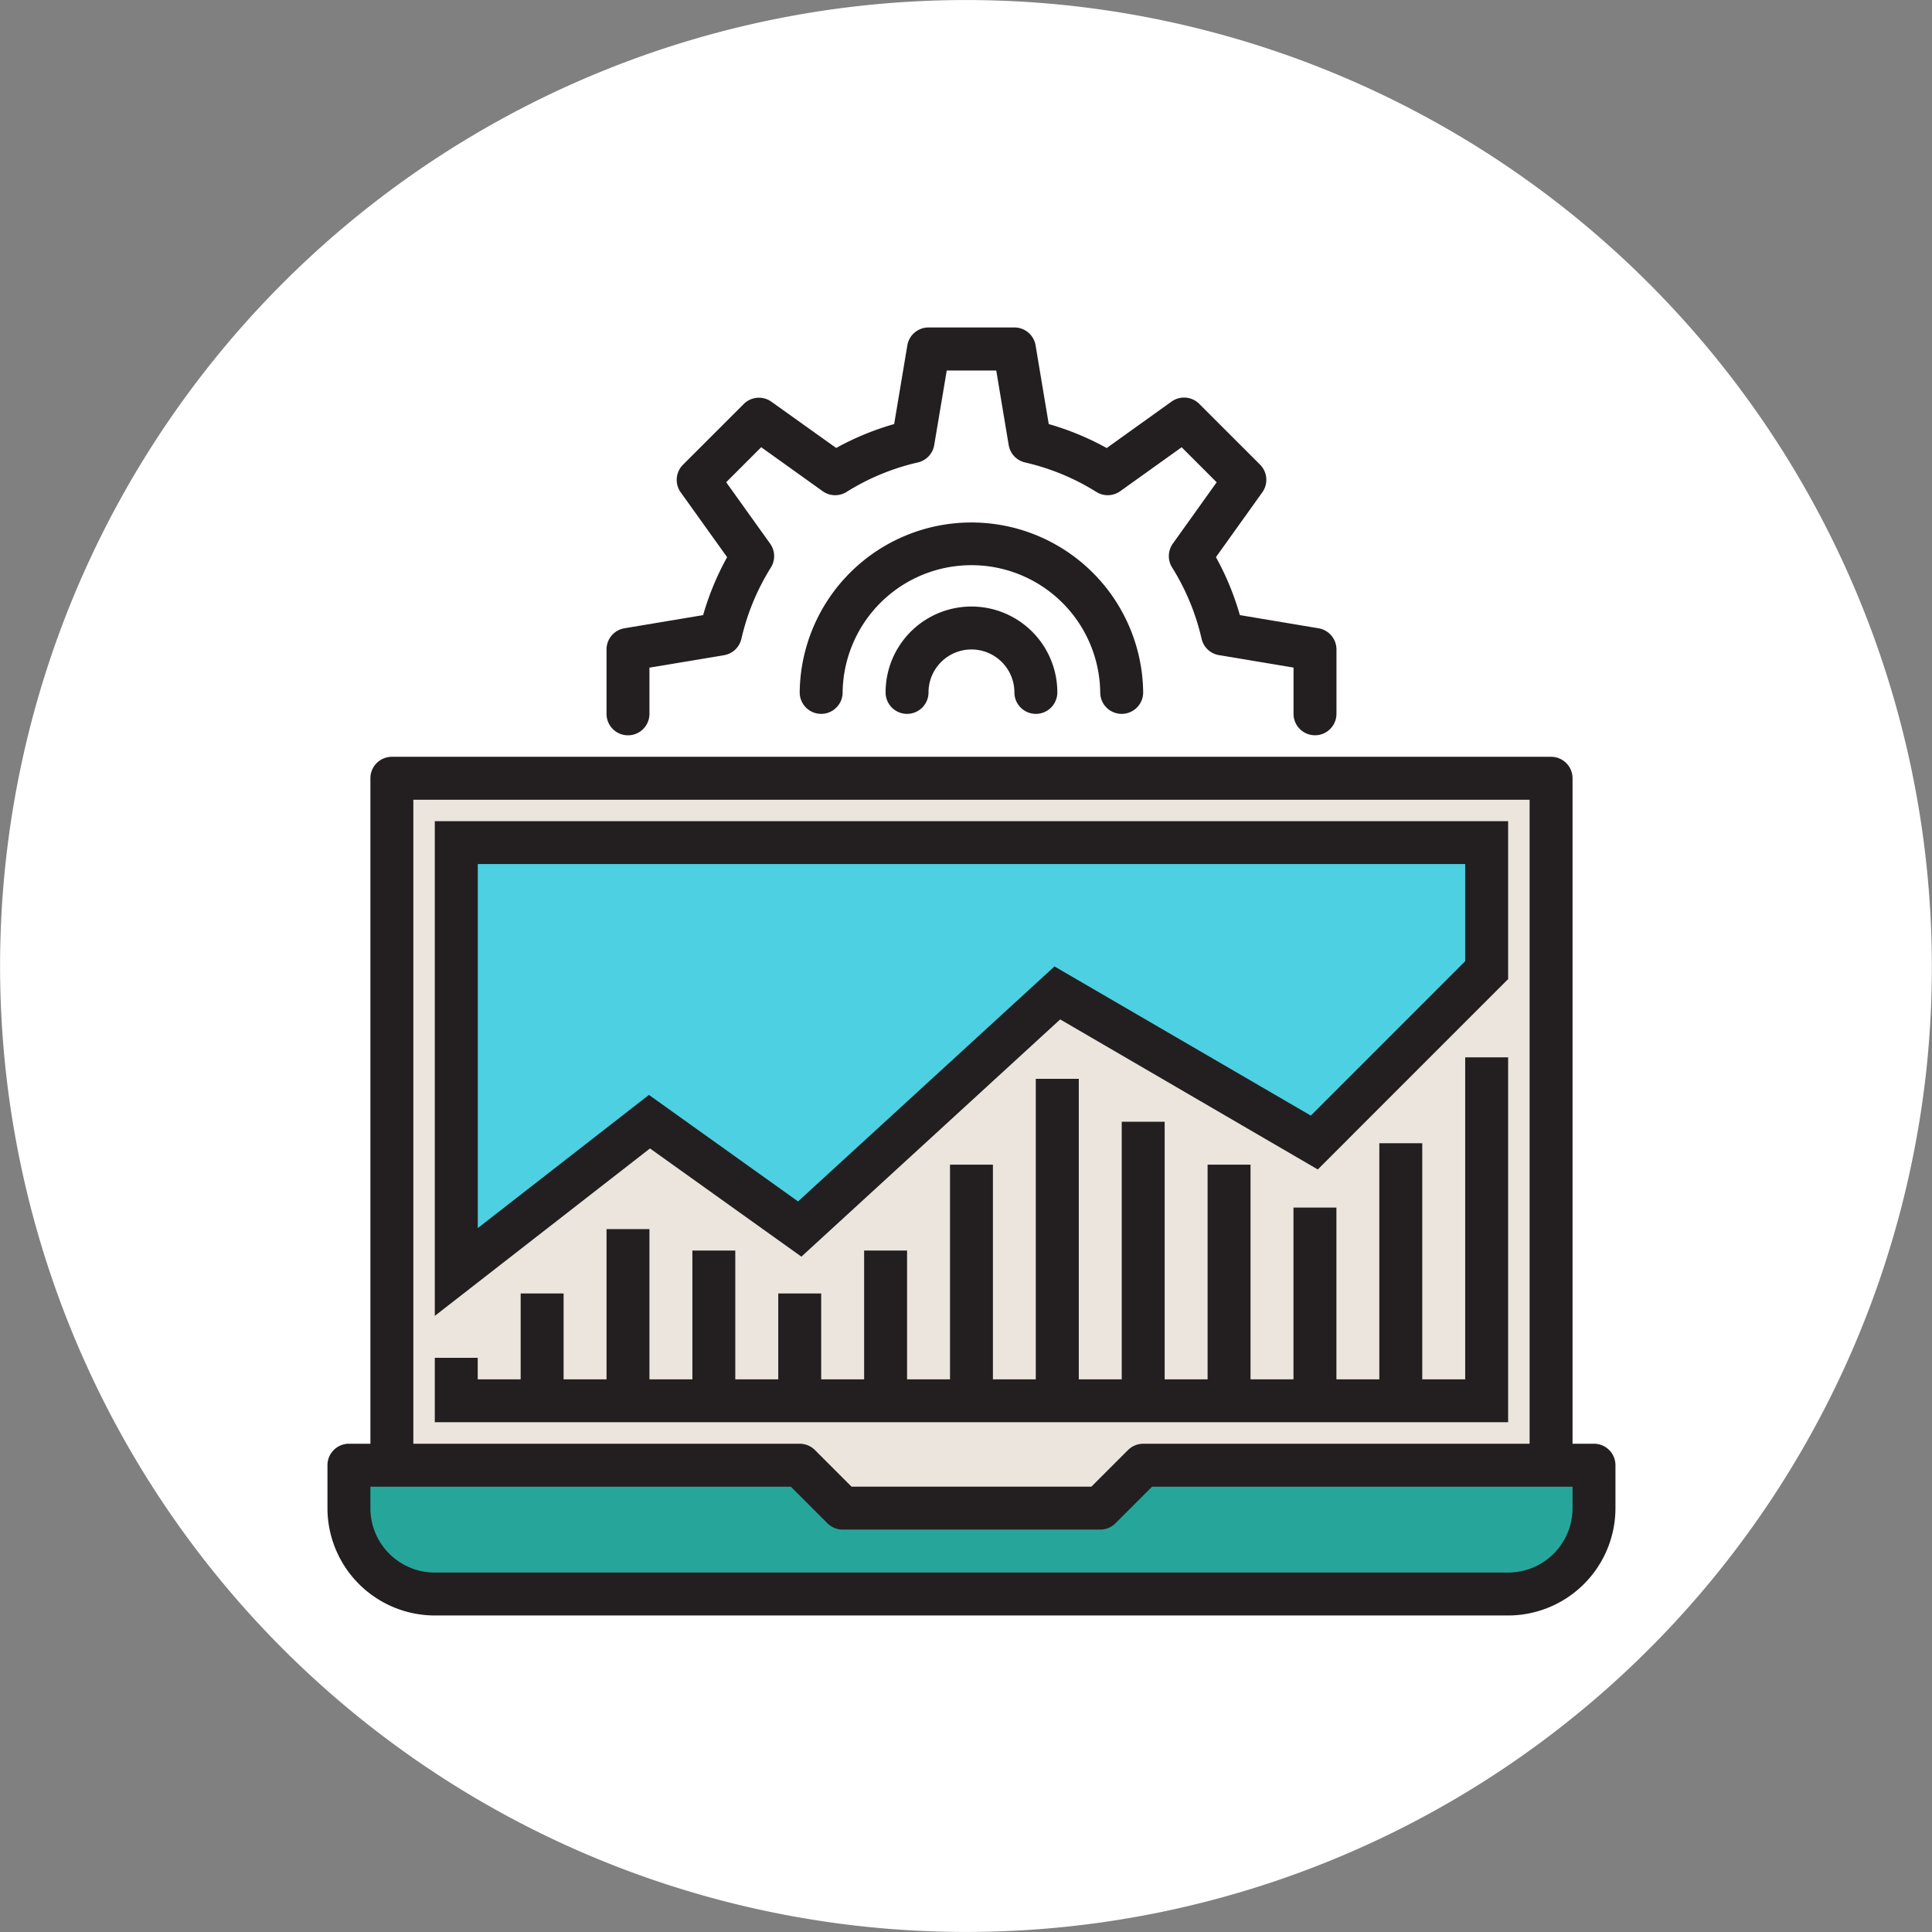 <svg xmlns="http://www.w3.org/2000/svg" width="100.299" height="100.301" viewBox="0 0 100.299 100.301"><rect x="0" y="0" width="100.299" height="100.301" fill="#808080" stroke="none"/><g transform="translate(12449 18909)"><path d="M708.633,96.455a50.147,50.147,0,1,0,44.63,55.115A50.205,50.205,0,0,0,708.633,96.455Z" transform="translate(-13102.24 -19005.178)" fill="#fff"/><g transform="translate(-12432 -18892)"><path d="M47.4,205.891H60.777l2.229-2.229H84.18V168H24v35.662H45.174Zm-20.06-23.4V171.343H80.836v6.621l-8.949,8.948-13.34-7.768L45.174,191.4l-7.8-5.572-10.03,7.8Zm8.916,17.831h0Z" transform="translate(-20.657 -144.597)" fill="#ebe5dd"/><path d="M49.234,424l-2.229,2.229H33.632L31.4,424H8v2.229a4.458,4.458,0,0,0,4.458,4.458H68.18a4.458,4.458,0,0,0,4.458-4.458V424Z" transform="translate(-6.886 -364.935)" fill="#26a69a"/><path d="M65.831,212.06,79.2,199.8l13.34,7.768,8.949-8.948V192H48v22.289l10.03-7.8Z" transform="translate(-41.313 -165.253)" fill="#4dd0e1"/><g transform="translate(0 0)"><path d="M65.752,195.662H64.638V161.114A1.114,1.114,0,0,0,63.523,160H3.343a1.114,1.114,0,0,0-1.114,1.114v34.548H1.114A1.114,1.114,0,0,0,0,196.777v2.229a5.579,5.579,0,0,0,5.572,5.572H61.294a5.579,5.579,0,0,0,5.572-5.572v-2.229A1.114,1.114,0,0,0,65.752,195.662ZM4.458,162.229H62.409v33.433H42.349a1.128,1.128,0,0,0-.789.328l-1.9,1.9H27.208l-1.9-1.9a1.128,1.128,0,0,0-.789-.328H4.458Zm60.18,36.777a3.343,3.343,0,0,1-3.343,3.343H5.572a3.343,3.343,0,0,1-3.343-3.343v-1.114H24.056l1.9,1.9a1.114,1.114,0,0,0,.788.327H40.12a1.114,1.114,0,0,0,.788-.327l1.9-1.9H64.638Z" transform="translate(0 -137.711)" fill="#231f20"/><path d="M59.032,206.606l13.435-12.316L85.84,202.08l9.882-9.884V184H40v25.682l11.172-8.693Zm-16.8-1.482v-18.9H93.493v5.044l-8.014,8.016L72.171,191.54l-13.312,12.2-7.742-5.53Z" transform="translate(-34.428 -158.368)" fill="#231f20"/><path d="M105.114,21.174a1.114,1.114,0,0,0,1.114-1.114v-2.4l3.873-.646a1.115,1.115,0,0,0,.9-.85,12.028,12.028,0,0,1,1.53-3.7,1.114,1.114,0,0,0-.038-1.241l-2.281-3.188,1.818-1.818L115.22,8.5a1.114,1.114,0,0,0,1.241.038,12.027,12.027,0,0,1,3.7-1.53,1.115,1.115,0,0,0,.85-.9l.651-3.873h2.57l.646,3.873a1.115,1.115,0,0,0,.85.9,12.028,12.028,0,0,1,3.7,1.53,1.114,1.114,0,0,0,1.241-.038l3.188-2.281,1.818,1.818L133.4,11.22a1.114,1.114,0,0,0-.038,1.241,12.027,12.027,0,0,1,1.53,3.7,1.115,1.115,0,0,0,.9.85l3.873.646v2.4a1.114,1.114,0,0,0,2.229,0V16.717a1.115,1.115,0,0,0-.931-1.1l-4.084-.684a14.336,14.336,0,0,0-1.242-3.009l2.408-3.367a1.115,1.115,0,0,0-.119-1.437L134.77,3.966a1.114,1.114,0,0,0-1.437-.118L129.966,6.26a14.341,14.341,0,0,0-3.009-1.245L126.274.927a1.114,1.114,0,0,0-1.1-.927h-4.458a1.114,1.114,0,0,0-1.1.931l-.684,4.084a14.336,14.336,0,0,0-3.009,1.241l-3.363-2.4a1.114,1.114,0,0,0-1.437.118L107.97,7.125a1.114,1.114,0,0,0-.118,1.437l2.408,3.363a14.341,14.341,0,0,0-1.245,3.009l-4.088.683a1.114,1.114,0,0,0-.927,1.1V20.06a1.114,1.114,0,0,0,1.114,1.114Z" transform="translate(-89.512 0)" fill="#231f20"/><path d="M191.6,80.916a1.114,1.114,0,1,0,2.229,0,8.916,8.916,0,0,0-17.831,0,1.114,1.114,0,1,0,2.229,0,6.687,6.687,0,0,1,13.373,0Z" transform="translate(-151.482 -61.97)" fill="#231f20"/><path d="M208,108.458a1.114,1.114,0,1,0,2.229,0,2.229,2.229,0,0,1,4.458,0,1.114,1.114,0,1,0,2.229,0,4.458,4.458,0,0,0-8.916,0Z" transform="translate(-179.025 -89.512)" fill="#231f20"/><path d="M95.722,289.831V272H93.493v16.717H91.264V276.458H89.035v12.259H86.807V279.8H84.578v8.916H82.349V277.572H80.12v11.144H77.891V275.343H75.662v13.373H73.433v-15.6H71.2v15.6H68.975V277.572H66.747v11.144H64.518V282.03H62.289v6.687H60.06v-4.458H57.831v4.458H55.6V282.03H53.373v6.687H51.144v-7.8H48.916v7.8H46.687v-4.458H44.458v4.458H42.229V287.6H40v3.343H95.722Z" transform="translate(-34.428 -234.109)" fill="#231f20"/></g></g></g></svg>